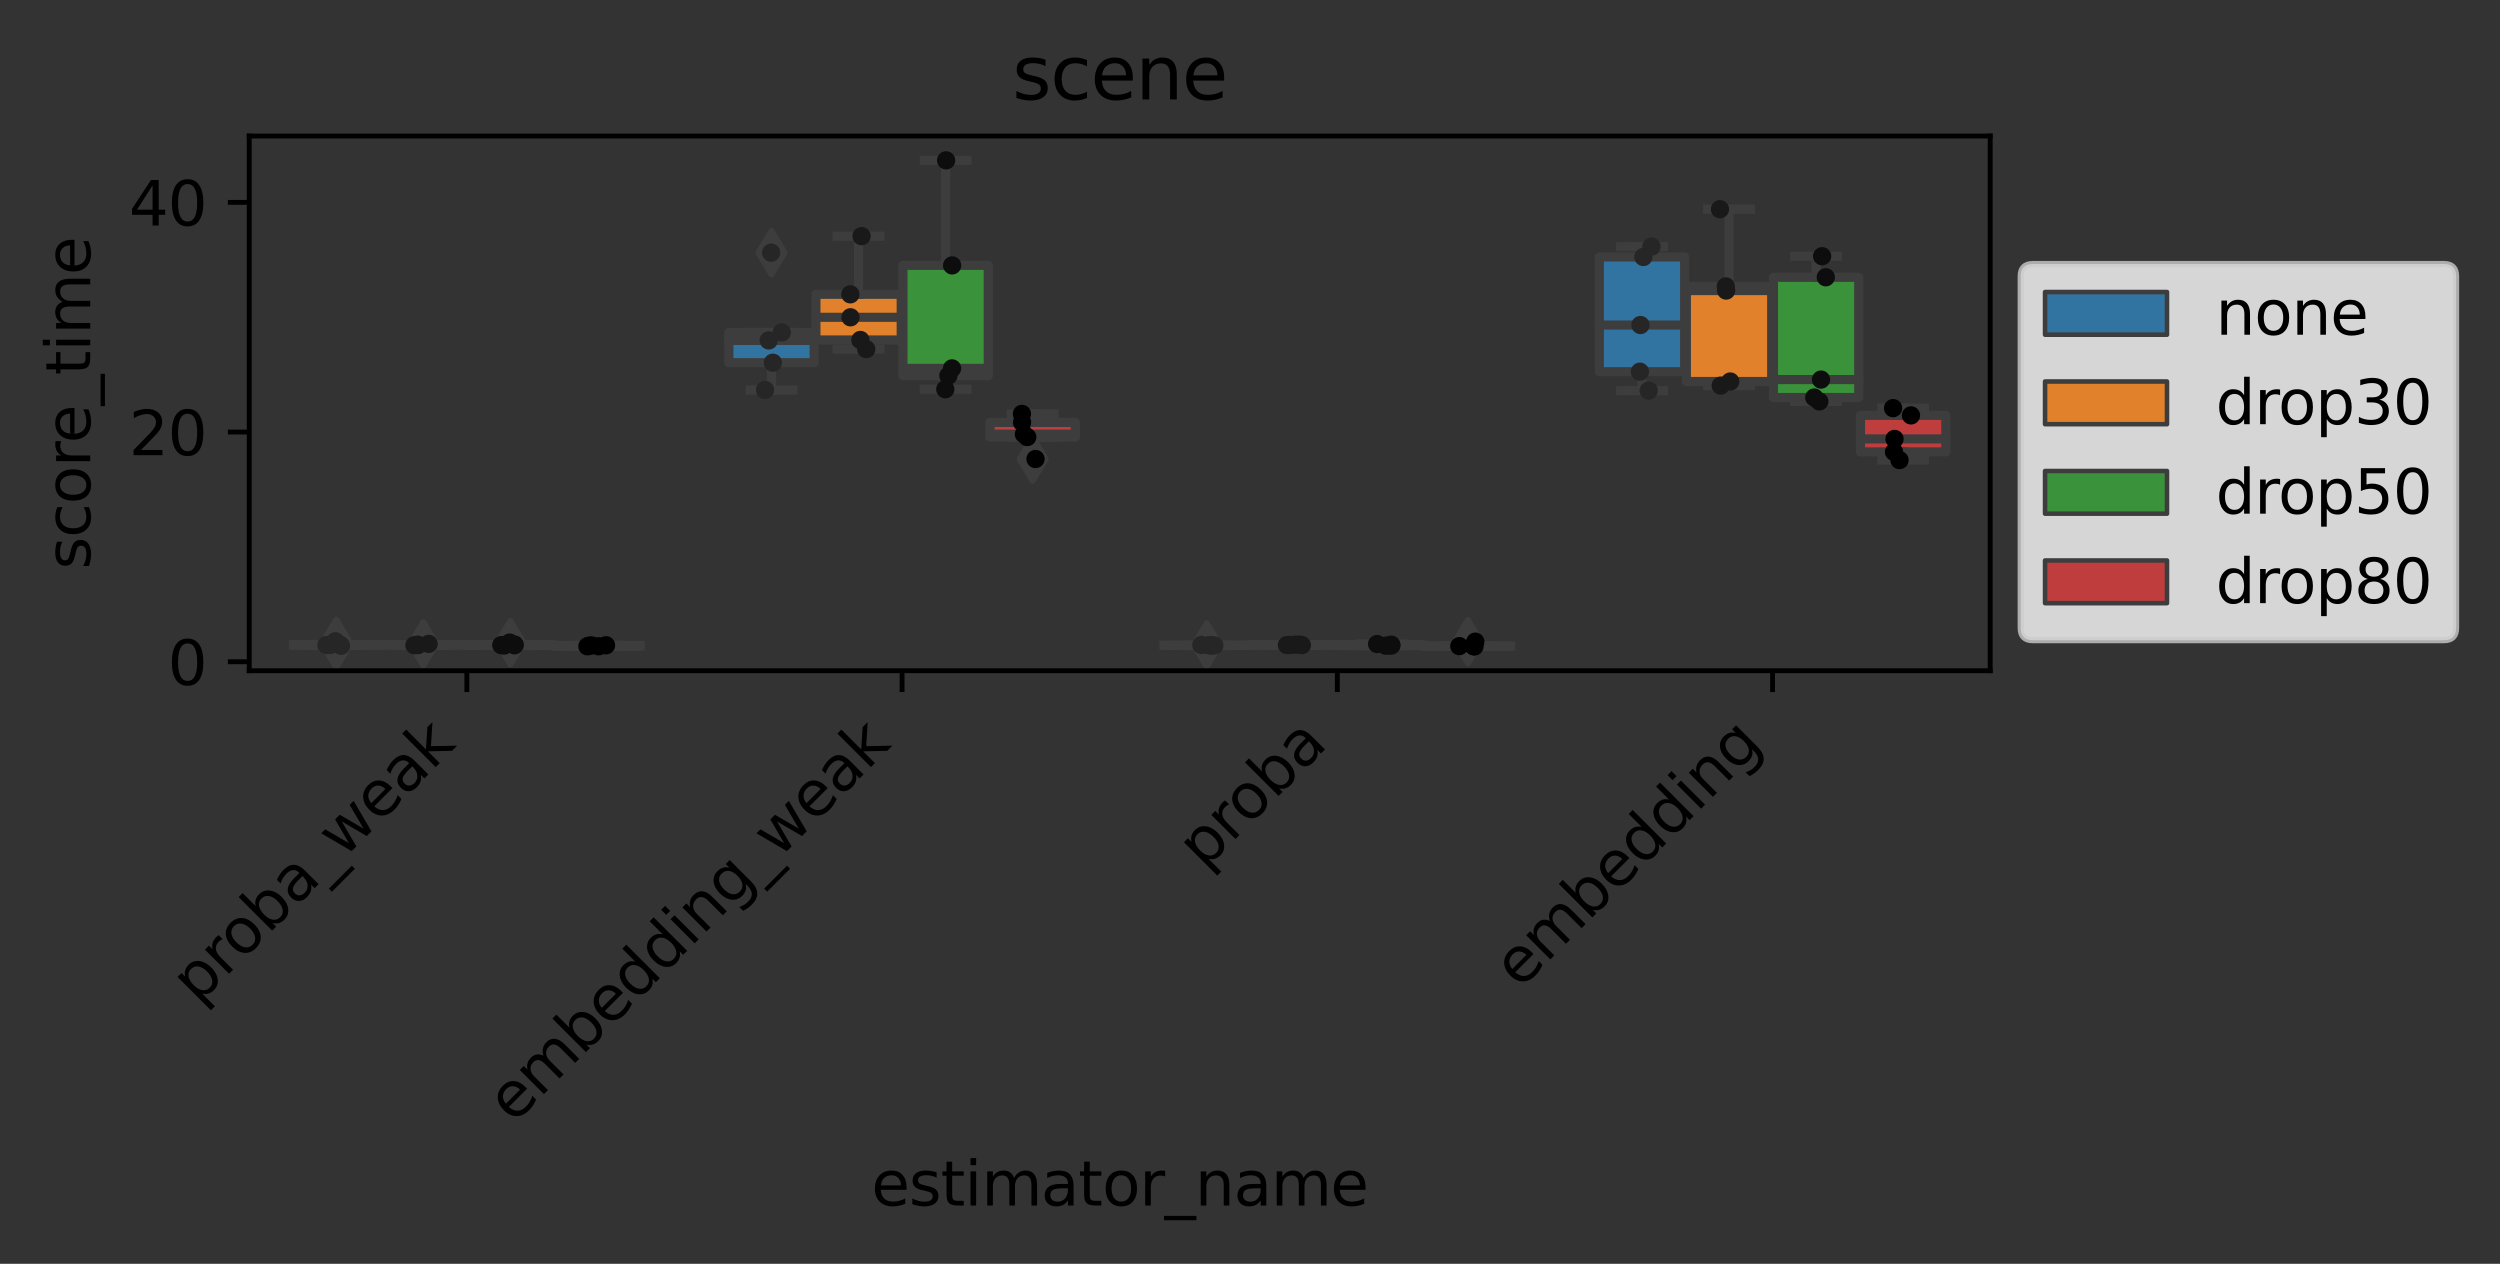 <?xml version="1.0" encoding="utf-8" standalone="no"?>
<!DOCTYPE svg PUBLIC "-//W3C//DTD SVG 1.1//EN"
  "http://www.w3.org/Graphics/SVG/1.1/DTD/svg11.dtd">
<svg xmlns:xlink="http://www.w3.org/1999/xlink" width="410.087pt" height="207.303pt" viewBox="0 0 410.087 207.303" xmlns="http://www.w3.org/2000/svg" version="1.1">
 <rect x="0" y="0" width="410.087" height="207.303" fill="#333333" stroke="none"/>
 <defs>
  <style type="text/css">*{stroke-linejoin: round; stroke-linecap: butt}</style>
 </defs>
 <g id="figure_1">
  <g id="patch_1">
   <path d="M 0 207.303 
L 410.087 207.303 
L 410.087 0 
L 0 0 
L 0 207.303 
z
" style="fill: none"/>
  </g>
  <g id="axes_1">
   <g id="patch_2">
    <path d="M 40.881 110.018 
L 326.46 110.018 
L 326.46 22.318 
L 40.881 22.318 
L 40.881 110.018 
z
" style="fill: none"/>
   </g>
   <g id="patch_3">
    <path d="M 48.164 105.806 
L 62.157 105.806 
L 62.157 105.764 
L 48.164 105.764 
L 48.164 105.806 
z
" clip-path="url(#pcd58856a6c)" style="fill: #3274a1; stroke: #3d3d3d; stroke-width: 1.5; stroke-linejoin: miter"/>
   </g>
   <g id="patch_4">
    <path d="M 62.442 105.815 
L 76.436 105.815 
L 76.436 105.773 
L 62.442 105.773 
L 62.442 105.815 
z
" clip-path="url(#pcd58856a6c)" style="fill: #e1812c; stroke: #3d3d3d; stroke-width: 1.5; stroke-linejoin: miter"/>
   </g>
   <g id="patch_5">
    <path d="M 76.721 105.854 
L 90.715 105.854 
L 90.715 105.731 
L 76.721 105.731 
L 76.721 105.854 
z
" clip-path="url(#pcd58856a6c)" style="fill: #3a923a; stroke: #3d3d3d; stroke-width: 1.5; stroke-linejoin: miter"/>
   </g>
   <g id="patch_6">
    <path d="M 91 106.014 
L 104.994 106.014 
L 104.994 105.87 
L 91 105.87 
L 91 106.014 
z
" clip-path="url(#pcd58856a6c)" style="fill: #c03d3e; stroke: #3d3d3d; stroke-width: 1.5; stroke-linejoin: miter"/>
   </g>
   <g id="patch_7">
    <path d="M 119.558 59.498 
L 133.552 59.498 
L 133.552 54.527 
L 119.558 54.527 
L 119.558 59.498 
z
" clip-path="url(#pcd58856a6c)" style="fill: #3274a1; stroke: #3d3d3d; stroke-width: 1.5; stroke-linejoin: miter"/>
   </g>
   <g id="patch_8">
    <path d="M 133.837 55.766 
L 147.83 55.766 
L 147.83 48.279 
L 133.837 48.279 
L 133.837 55.766 
z
" clip-path="url(#pcd58856a6c)" style="fill: #e1812c; stroke: #3d3d3d; stroke-width: 1.5; stroke-linejoin: miter"/>
   </g>
   <g id="patch_9">
    <path d="M 148.116 61.62 
L 162.109 61.62 
L 162.109 43.534 
L 148.116 43.534 
L 148.116 61.62 
z
" clip-path="url(#pcd58856a6c)" style="fill: #3a923a; stroke: #3d3d3d; stroke-width: 1.5; stroke-linejoin: miter"/>
   </g>
   <g id="patch_10">
    <path d="M 162.395 71.692 
L 176.388 71.692 
L 176.388 69.297 
L 162.395 69.297 
L 162.395 71.692 
z
" clip-path="url(#pcd58856a6c)" style="fill: #c03d3e; stroke: #3d3d3d; stroke-width: 1.5; stroke-linejoin: miter"/>
   </g>
   <g id="patch_11">
    <path d="M 190.953 105.876 
L 204.946 105.876 
L 204.946 105.845 
L 190.953 105.845 
L 190.953 105.876 
z
" clip-path="url(#pcd58856a6c)" style="fill: #3274a1; stroke: #3d3d3d; stroke-width: 1.5; stroke-linejoin: miter"/>
   </g>
   <g id="patch_12">
    <path d="M 205.232 105.809 
L 219.225 105.809 
L 219.225 105.746 
L 205.232 105.746 
L 205.232 105.809 
z
" clip-path="url(#pcd58856a6c)" style="fill: #e1812c; stroke: #3d3d3d; stroke-width: 1.5; stroke-linejoin: miter"/>
   </g>
   <g id="patch_13">
    <path d="M 219.511 105.886 
L 233.504 105.886 
L 233.504 105.752 
L 219.511 105.752 
L 219.511 105.886 
z
" clip-path="url(#pcd58856a6c)" style="fill: #3a923a; stroke: #3d3d3d; stroke-width: 1.5; stroke-linejoin: miter"/>
   </g>
   <g id="patch_14">
    <path d="M 233.79 105.995 
L 247.783 105.995 
L 247.783 105.969 
L 233.79 105.969 
L 233.79 105.995 
z
" clip-path="url(#pcd58856a6c)" style="fill: #c03d3e; stroke: #3d3d3d; stroke-width: 1.5; stroke-linejoin: miter"/>
   </g>
   <g id="patch_15">
    <path d="M 262.348 60.969 
L 276.341 60.969 
L 276.341 42.156 
L 262.348 42.156 
L 262.348 60.969 
z
" clip-path="url(#pcd58856a6c)" style="fill: #3274a1; stroke: #3d3d3d; stroke-width: 1.5; stroke-linejoin: miter"/>
   </g>
   <g id="patch_16">
    <path d="M 276.627 62.581 
L 290.62 62.581 
L 290.62 46.979 
L 276.627 46.979 
L 276.627 62.581 
z
" clip-path="url(#pcd58856a6c)" style="fill: #e1812c; stroke: #3d3d3d; stroke-width: 1.5; stroke-linejoin: miter"/>
   </g>
   <g id="patch_17">
    <path d="M 290.905 65.206 
L 304.899 65.206 
L 304.899 45.481 
L 290.905 45.481 
L 290.905 65.206 
z
" clip-path="url(#pcd58856a6c)" style="fill: #3a923a; stroke: #3d3d3d; stroke-width: 1.5; stroke-linejoin: miter"/>
   </g>
   <g id="patch_18">
    <path d="M 305.184 74.125 
L 319.178 74.125 
L 319.178 68.138 
L 305.184 68.138 
L 305.184 74.125 
z
" clip-path="url(#pcd58856a6c)" style="fill: #c03d3e; stroke: #3d3d3d; stroke-width: 1.5; stroke-linejoin: miter"/>
   </g>
   <g id="patch_19">
    <path d="M 76.579 108.547 
L 76.579 108.547 
L 76.579 108.547 
L 76.579 108.547 
z
" clip-path="url(#pcd58856a6c)" style="fill: #3274a1; stroke: #3d3d3d; stroke-width: 0.75; stroke-linejoin: miter"/>
   </g>
   <g id="patch_20">
    <path d="M 76.579 108.547 
L 76.579 108.547 
L 76.579 108.547 
L 76.579 108.547 
z
" clip-path="url(#pcd58856a6c)" style="fill: #e1812c; stroke: #3d3d3d; stroke-width: 0.75; stroke-linejoin: miter"/>
   </g>
   <g id="patch_21">
    <path d="M 76.579 108.547 
L 76.579 108.547 
L 76.579 108.547 
L 76.579 108.547 
z
" clip-path="url(#pcd58856a6c)" style="fill: #3a923a; stroke: #3d3d3d; stroke-width: 0.75; stroke-linejoin: miter"/>
   </g>
   <g id="patch_22">
    <path d="M 76.579 108.547 
L 76.579 108.547 
L 76.579 108.547 
L 76.579 108.547 
z
" clip-path="url(#pcd58856a6c)" style="fill: #c03d3e; stroke: #3d3d3d; stroke-width: 0.75; stroke-linejoin: miter"/>
   </g>
   <g id="matplotlib.axis_1">
    <g id="xtick_1">
     <g id="line2d_1">
      <defs>
       <path id="mca23efc583" d="M 0 0 
L 0 3.5 
" style="stroke: #000000; stroke-width: 0.8"/>
      </defs>
      <g>
       <use xlink:href="#mca23efc583" x="76.579" y="110.018" style="stroke: #000000; stroke-width: 0.8"/>
      </g>
     </g>
     <g id="text_1">
      <!-- proba_weak -->
      <g transform="translate(32.429 164.874) rotate(-45) scale(0.1 -0.1)">
       <defs>
        <path id="DejaVuSans-70" d="M 1159 525 
L 1159 -1331 
L 581 -1331 
L 581 3500 
L 1159 3500 
L 1159 2969 
Q 1341 3281 1617 3432 
Q 1894 3584 2278 3584 
Q 2916 3584 3314 3078 
Q 3713 2572 3713 1747 
Q 3713 922 3314 415 
Q 2916 -91 2278 -91 
Q 1894 -91 1617 61 
Q 1341 213 1159 525 
z
M 3116 1747 
Q 3116 2381 2855 2742 
Q 2594 3103 2138 3103 
Q 1681 3103 1420 2742 
Q 1159 2381 1159 1747 
Q 1159 1113 1420 752 
Q 1681 391 2138 391 
Q 2594 391 2855 752 
Q 3116 1113 3116 1747 
z
" transform="scale(0.016)"/>
        <path id="DejaVuSans-72" d="M 2631 2963 
Q 2534 3019 2420 3045 
Q 2306 3072 2169 3072 
Q 1681 3072 1420 2755 
Q 1159 2438 1159 1844 
L 1159 0 
L 581 0 
L 581 3500 
L 1159 3500 
L 1159 2956 
Q 1341 3275 1631 3429 
Q 1922 3584 2338 3584 
Q 2397 3584 2469 3576 
Q 2541 3569 2628 3553 
L 2631 2963 
z
" transform="scale(0.016)"/>
        <path id="DejaVuSans-6f" d="M 1959 3097 
Q 1497 3097 1228 2736 
Q 959 2375 959 1747 
Q 959 1119 1226 758 
Q 1494 397 1959 397 
Q 2419 397 2687 759 
Q 2956 1122 2956 1747 
Q 2956 2369 2687 2733 
Q 2419 3097 1959 3097 
z
M 1959 3584 
Q 2709 3584 3137 3096 
Q 3566 2609 3566 1747 
Q 3566 888 3137 398 
Q 2709 -91 1959 -91 
Q 1206 -91 779 398 
Q 353 888 353 1747 
Q 353 2609 779 3096 
Q 1206 3584 1959 3584 
z
" transform="scale(0.016)"/>
        <path id="DejaVuSans-62" d="M 3116 1747 
Q 3116 2381 2855 2742 
Q 2594 3103 2138 3103 
Q 1681 3103 1420 2742 
Q 1159 2381 1159 1747 
Q 1159 1113 1420 752 
Q 1681 391 2138 391 
Q 2594 391 2855 752 
Q 3116 1113 3116 1747 
z
M 1159 2969 
Q 1341 3281 1617 3432 
Q 1894 3584 2278 3584 
Q 2916 3584 3314 3078 
Q 3713 2572 3713 1747 
Q 3713 922 3314 415 
Q 2916 -91 2278 -91 
Q 1894 -91 1617 61 
Q 1341 213 1159 525 
L 1159 0 
L 581 0 
L 581 4863 
L 1159 4863 
L 1159 2969 
z
" transform="scale(0.016)"/>
        <path id="DejaVuSans-61" d="M 2194 1759 
Q 1497 1759 1228 1600 
Q 959 1441 959 1056 
Q 959 750 1161 570 
Q 1363 391 1709 391 
Q 2188 391 2477 730 
Q 2766 1069 2766 1631 
L 2766 1759 
L 2194 1759 
z
M 3341 1997 
L 3341 0 
L 2766 0 
L 2766 531 
Q 2569 213 2275 61 
Q 1981 -91 1556 -91 
Q 1019 -91 701 211 
Q 384 513 384 1019 
Q 384 1609 779 1909 
Q 1175 2209 1959 2209 
L 2766 2209 
L 2766 2266 
Q 2766 2663 2505 2880 
Q 2244 3097 1772 3097 
Q 1472 3097 1187 3025 
Q 903 2953 641 2809 
L 641 3341 
Q 956 3463 1253 3523 
Q 1550 3584 1831 3584 
Q 2591 3584 2966 3190 
Q 3341 2797 3341 1997 
z
" transform="scale(0.016)"/>
        <path id="DejaVuSans-5f" d="M 3263 -1063 
L 3263 -1509 
L -63 -1509 
L -63 -1063 
L 3263 -1063 
z
" transform="scale(0.016)"/>
        <path id="DejaVuSans-77" d="M 269 3500 
L 844 3500 
L 1563 769 
L 2278 3500 
L 2956 3500 
L 3675 769 
L 4391 3500 
L 4966 3500 
L 4050 0 
L 3372 0 
L 2619 2869 
L 1863 0 
L 1184 0 
L 269 3500 
z
" transform="scale(0.016)"/>
        <path id="DejaVuSans-65" d="M 3597 1894 
L 3597 1613 
L 953 1613 
Q 991 1019 1311 708 
Q 1631 397 2203 397 
Q 2534 397 2845 478 
Q 3156 559 3463 722 
L 3463 178 
Q 3153 47 2828 -22 
Q 2503 -91 2169 -91 
Q 1331 -91 842 396 
Q 353 884 353 1716 
Q 353 2575 817 3079 
Q 1281 3584 2069 3584 
Q 2775 3584 3186 3129 
Q 3597 2675 3597 1894 
z
M 3022 2063 
Q 3016 2534 2758 2815 
Q 2500 3097 2075 3097 
Q 1594 3097 1305 2825 
Q 1016 2553 972 2059 
L 3022 2063 
z
" transform="scale(0.016)"/>
        <path id="DejaVuSans-6b" d="M 581 4863 
L 1159 4863 
L 1159 1991 
L 2875 3500 
L 3609 3500 
L 1753 1863 
L 3688 0 
L 2938 0 
L 1159 1709 
L 1159 0 
L 581 0 
L 581 4863 
z
" transform="scale(0.016)"/>
       </defs>
       <use xlink:href="#DejaVuSans-70"/>
       <use xlink:href="#DejaVuSans-72" x="63.477"/>
       <use xlink:href="#DejaVuSans-6f" x="102.34"/>
       <use xlink:href="#DejaVuSans-62" x="163.521"/>
       <use xlink:href="#DejaVuSans-61" x="226.998"/>
       <use xlink:href="#DejaVuSans-5f" x="288.277"/>
       <use xlink:href="#DejaVuSans-77" x="338.277"/>
       <use xlink:href="#DejaVuSans-65" x="420.064"/>
       <use xlink:href="#DejaVuSans-61" x="481.588"/>
       <use xlink:href="#DejaVuSans-6b" x="542.867"/>
      </g>
     </g>
    </g>
    <g id="xtick_2">
     <g id="line2d_2">
      <g>
       <use xlink:href="#mca23efc583" x="147.973" y="110.018" style="stroke: #000000; stroke-width: 0.8"/>
      </g>
     </g>
     <g id="text_2">
      <!-- embedding_weak -->
      <g transform="translate(84.218 184.479) rotate(-45) scale(0.1 -0.1)">
       <defs>
        <path id="DejaVuSans-6d" d="M 3328 2828 
Q 3544 3216 3844 3400 
Q 4144 3584 4550 3584 
Q 5097 3584 5394 3201 
Q 5691 2819 5691 2113 
L 5691 0 
L 5113 0 
L 5113 2094 
Q 5113 2597 4934 2840 
Q 4756 3084 4391 3084 
Q 3944 3084 3684 2787 
Q 3425 2491 3425 1978 
L 3425 0 
L 2847 0 
L 2847 2094 
Q 2847 2600 2669 2842 
Q 2491 3084 2119 3084 
Q 1678 3084 1418 2786 
Q 1159 2488 1159 1978 
L 1159 0 
L 581 0 
L 581 3500 
L 1159 3500 
L 1159 2956 
Q 1356 3278 1631 3431 
Q 1906 3584 2284 3584 
Q 2666 3584 2933 3390 
Q 3200 3197 3328 2828 
z
" transform="scale(0.016)"/>
        <path id="DejaVuSans-64" d="M 2906 2969 
L 2906 4863 
L 3481 4863 
L 3481 0 
L 2906 0 
L 2906 525 
Q 2725 213 2448 61 
Q 2172 -91 1784 -91 
Q 1150 -91 751 415 
Q 353 922 353 1747 
Q 353 2572 751 3078 
Q 1150 3584 1784 3584 
Q 2172 3584 2448 3432 
Q 2725 3281 2906 2969 
z
M 947 1747 
Q 947 1113 1208 752 
Q 1469 391 1925 391 
Q 2381 391 2643 752 
Q 2906 1113 2906 1747 
Q 2906 2381 2643 2742 
Q 2381 3103 1925 3103 
Q 1469 3103 1208 2742 
Q 947 2381 947 1747 
z
" transform="scale(0.016)"/>
        <path id="DejaVuSans-69" d="M 603 3500 
L 1178 3500 
L 1178 0 
L 603 0 
L 603 3500 
z
M 603 4863 
L 1178 4863 
L 1178 4134 
L 603 4134 
L 603 4863 
z
" transform="scale(0.016)"/>
        <path id="DejaVuSans-6e" d="M 3513 2113 
L 3513 0 
L 2938 0 
L 2938 2094 
Q 2938 2591 2744 2837 
Q 2550 3084 2163 3084 
Q 1697 3084 1428 2787 
Q 1159 2491 1159 1978 
L 1159 0 
L 581 0 
L 581 3500 
L 1159 3500 
L 1159 2956 
Q 1366 3272 1645 3428 
Q 1925 3584 2291 3584 
Q 2894 3584 3203 3211 
Q 3513 2838 3513 2113 
z
" transform="scale(0.016)"/>
        <path id="DejaVuSans-67" d="M 2906 1791 
Q 2906 2416 2648 2759 
Q 2391 3103 1925 3103 
Q 1463 3103 1205 2759 
Q 947 2416 947 1791 
Q 947 1169 1205 825 
Q 1463 481 1925 481 
Q 2391 481 2648 825 
Q 2906 1169 2906 1791 
z
M 3481 434 
Q 3481 -459 3084 -895 
Q 2688 -1331 1869 -1331 
Q 1566 -1331 1297 -1286 
Q 1028 -1241 775 -1147 
L 775 -588 
Q 1028 -725 1275 -790 
Q 1522 -856 1778 -856 
Q 2344 -856 2625 -561 
Q 2906 -266 2906 331 
L 2906 616 
Q 2728 306 2450 153 
Q 2172 0 1784 0 
Q 1141 0 747 490 
Q 353 981 353 1791 
Q 353 2603 747 3093 
Q 1141 3584 1784 3584 
Q 2172 3584 2450 3431 
Q 2728 3278 2906 2969 
L 2906 3500 
L 3481 3500 
L 3481 434 
z
" transform="scale(0.016)"/>
       </defs>
       <use xlink:href="#DejaVuSans-65"/>
       <use xlink:href="#DejaVuSans-6d" x="61.523"/>
       <use xlink:href="#DejaVuSans-62" x="158.936"/>
       <use xlink:href="#DejaVuSans-65" x="222.412"/>
       <use xlink:href="#DejaVuSans-64" x="283.936"/>
       <use xlink:href="#DejaVuSans-64" x="347.412"/>
       <use xlink:href="#DejaVuSans-69" x="410.889"/>
       <use xlink:href="#DejaVuSans-6e" x="438.672"/>
       <use xlink:href="#DejaVuSans-67" x="502.051"/>
       <use xlink:href="#DejaVuSans-5f" x="565.527"/>
       <use xlink:href="#DejaVuSans-77" x="615.527"/>
       <use xlink:href="#DejaVuSans-65" x="697.314"/>
       <use xlink:href="#DejaVuSans-61" x="758.838"/>
       <use xlink:href="#DejaVuSans-6b" x="820.117"/>
      </g>
     </g>
    </g>
    <g id="xtick_3">
     <g id="line2d_3">
      <g>
       <use xlink:href="#mca23efc583" x="219.368" y="110.018" style="stroke: #000000; stroke-width: 0.8"/>
      </g>
     </g>
     <g id="text_3">
      <!-- proba -->
      <g transform="translate(197.512 142.777) rotate(-45) scale(0.1 -0.1)">
       <use xlink:href="#DejaVuSans-70"/>
       <use xlink:href="#DejaVuSans-72" x="63.477"/>
       <use xlink:href="#DejaVuSans-6f" x="102.34"/>
       <use xlink:href="#DejaVuSans-62" x="163.521"/>
       <use xlink:href="#DejaVuSans-61" x="226.998"/>
      </g>
     </g>
    </g>
    <g id="xtick_4">
     <g id="line2d_4">
      <g>
       <use xlink:href="#mca23efc583" x="290.763" y="110.018" style="stroke: #000000; stroke-width: 0.8"/>
      </g>
     </g>
     <g id="text_4">
      <!-- embedding -->
      <g transform="translate(249.301 162.382) rotate(-45) scale(0.1 -0.1)">
       <use xlink:href="#DejaVuSans-65"/>
       <use xlink:href="#DejaVuSans-6d" x="61.523"/>
       <use xlink:href="#DejaVuSans-62" x="158.936"/>
       <use xlink:href="#DejaVuSans-65" x="222.412"/>
       <use xlink:href="#DejaVuSans-64" x="283.936"/>
       <use xlink:href="#DejaVuSans-64" x="347.412"/>
       <use xlink:href="#DejaVuSans-69" x="410.889"/>
       <use xlink:href="#DejaVuSans-6e" x="438.672"/>
       <use xlink:href="#DejaVuSans-67" x="502.051"/>
      </g>
     </g>
    </g>
    <g id="text_5">
     <!-- estimator_name -->
     <g transform="translate(142.951 197.745) scale(0.1 -0.1)">
      <defs>
       <path id="DejaVuSans-73" d="M 2834 3397 
L 2834 2853 
Q 2591 2978 2328 3040 
Q 2066 3103 1784 3103 
Q 1356 3103 1142 2972 
Q 928 2841 928 2578 
Q 928 2378 1081 2264 
Q 1234 2150 1697 2047 
L 1894 2003 
Q 2506 1872 2764 1633 
Q 3022 1394 3022 966 
Q 3022 478 2636 193 
Q 2250 -91 1575 -91 
Q 1294 -91 989 -36 
Q 684 19 347 128 
L 347 722 
Q 666 556 975 473 
Q 1284 391 1588 391 
Q 1994 391 2212 530 
Q 2431 669 2431 922 
Q 2431 1156 2273 1281 
Q 2116 1406 1581 1522 
L 1381 1569 
Q 847 1681 609 1914 
Q 372 2147 372 2553 
Q 372 3047 722 3315 
Q 1072 3584 1716 3584 
Q 2034 3584 2315 3537 
Q 2597 3491 2834 3397 
z
" transform="scale(0.016)"/>
       <path id="DejaVuSans-74" d="M 1172 4494 
L 1172 3500 
L 2356 3500 
L 2356 3053 
L 1172 3053 
L 1172 1153 
Q 1172 725 1289 603 
Q 1406 481 1766 481 
L 2356 481 
L 2356 0 
L 1766 0 
Q 1100 0 847 248 
Q 594 497 594 1153 
L 594 3053 
L 172 3053 
L 172 3500 
L 594 3500 
L 594 4494 
L 1172 4494 
z
" transform="scale(0.016)"/>
      </defs>
      <use xlink:href="#DejaVuSans-65"/>
      <use xlink:href="#DejaVuSans-73" x="61.523"/>
      <use xlink:href="#DejaVuSans-74" x="113.623"/>
      <use xlink:href="#DejaVuSans-69" x="152.832"/>
      <use xlink:href="#DejaVuSans-6d" x="180.615"/>
      <use xlink:href="#DejaVuSans-61" x="278.027"/>
      <use xlink:href="#DejaVuSans-74" x="339.307"/>
      <use xlink:href="#DejaVuSans-6f" x="378.516"/>
      <use xlink:href="#DejaVuSans-72" x="439.697"/>
      <use xlink:href="#DejaVuSans-5f" x="480.811"/>
      <use xlink:href="#DejaVuSans-6e" x="530.811"/>
      <use xlink:href="#DejaVuSans-61" x="594.189"/>
      <use xlink:href="#DejaVuSans-6d" x="655.469"/>
      <use xlink:href="#DejaVuSans-65" x="752.881"/>
     </g>
    </g>
   </g>
   <g id="matplotlib.axis_2">
    <g id="ytick_1">
     <g id="line2d_5">
      <defs>
       <path id="mde8586edcd" d="M 0 0 
L -3.5 0 
" style="stroke: #000000; stroke-width: 0.8"/>
      </defs>
      <g>
       <use xlink:href="#mde8586edcd" x="40.881" y="108.547" style="stroke: #000000; stroke-width: 0.8"/>
      </g>
     </g>
     <g id="text_6">
      <!-- 0 -->
      <g transform="translate(27.519 112.346) scale(0.1 -0.1)">
       <defs>
        <path id="DejaVuSans-30" d="M 2034 4250 
Q 1547 4250 1301 3770 
Q 1056 3291 1056 2328 
Q 1056 1369 1301 889 
Q 1547 409 2034 409 
Q 2525 409 2770 889 
Q 3016 1369 3016 2328 
Q 3016 3291 2770 3770 
Q 2525 4250 2034 4250 
z
M 2034 4750 
Q 2819 4750 3233 4129 
Q 3647 3509 3647 2328 
Q 3647 1150 3233 529 
Q 2819 -91 2034 -91 
Q 1250 -91 836 529 
Q 422 1150 422 2328 
Q 422 3509 836 4129 
Q 1250 4750 2034 4750 
z
" transform="scale(0.016)"/>
       </defs>
       <use xlink:href="#DejaVuSans-30"/>
      </g>
     </g>
    </g>
    <g id="ytick_2">
     <g id="line2d_6">
      <g>
       <use xlink:href="#mde8586edcd" x="40.881" y="70.871" style="stroke: #000000; stroke-width: 0.8"/>
      </g>
     </g>
     <g id="text_7">
      <!-- 20 -->
      <g transform="translate(21.156 74.67) scale(0.1 -0.1)">
       <defs>
        <path id="DejaVuSans-32" d="M 1228 531 
L 3431 531 
L 3431 0 
L 469 0 
L 469 531 
Q 828 903 1448 1529 
Q 2069 2156 2228 2338 
Q 2531 2678 2651 2914 
Q 2772 3150 2772 3378 
Q 2772 3750 2511 3984 
Q 2250 4219 1831 4219 
Q 1534 4219 1204 4116 
Q 875 4013 500 3803 
L 500 4441 
Q 881 4594 1212 4672 
Q 1544 4750 1819 4750 
Q 2544 4750 2975 4387 
Q 3406 4025 3406 3419 
Q 3406 3131 3298 2873 
Q 3191 2616 2906 2266 
Q 2828 2175 2409 1742 
Q 1991 1309 1228 531 
z
" transform="scale(0.016)"/>
       </defs>
       <use xlink:href="#DejaVuSans-32"/>
       <use xlink:href="#DejaVuSans-30" x="63.623"/>
      </g>
     </g>
    </g>
    <g id="ytick_3">
     <g id="line2d_7">
      <g>
       <use xlink:href="#mde8586edcd" x="40.881" y="33.195" style="stroke: #000000; stroke-width: 0.8"/>
      </g>
     </g>
     <g id="text_8">
      <!-- 40 -->
      <g transform="translate(21.156 36.994) scale(0.1 -0.1)">
       <defs>
        <path id="DejaVuSans-34" d="M 2419 4116 
L 825 1625 
L 2419 1625 
L 2419 4116 
z
M 2253 4666 
L 3047 4666 
L 3047 1625 
L 3713 1625 
L 3713 1100 
L 3047 1100 
L 3047 0 
L 2419 0 
L 2419 1100 
L 313 1100 
L 313 1709 
L 2253 4666 
z
" transform="scale(0.016)"/>
       </defs>
       <use xlink:href="#DejaVuSans-34"/>
       <use xlink:href="#DejaVuSans-30" x="63.623"/>
      </g>
     </g>
    </g>
    <g id="text_9">
     <!-- score_time -->
     <g transform="translate(14.798 93.397) rotate(-90) scale(0.1 -0.1)">
      <defs>
       <path id="DejaVuSans-63" d="M 3122 3366 
L 3122 2828 
Q 2878 2963 2633 3030 
Q 2388 3097 2138 3097 
Q 1578 3097 1268 2742 
Q 959 2388 959 1747 
Q 959 1106 1268 751 
Q 1578 397 2138 397 
Q 2388 397 2633 464 
Q 2878 531 3122 666 
L 3122 134 
Q 2881 22 2623 -34 
Q 2366 -91 2075 -91 
Q 1284 -91 818 406 
Q 353 903 353 1747 
Q 353 2603 823 3093 
Q 1294 3584 2113 3584 
Q 2378 3584 2631 3529 
Q 2884 3475 3122 3366 
z
" transform="scale(0.016)"/>
      </defs>
      <use xlink:href="#DejaVuSans-73"/>
      <use xlink:href="#DejaVuSans-63" x="52.1"/>
      <use xlink:href="#DejaVuSans-6f" x="107.08"/>
      <use xlink:href="#DejaVuSans-72" x="168.262"/>
      <use xlink:href="#DejaVuSans-65" x="207.125"/>
      <use xlink:href="#DejaVuSans-5f" x="268.648"/>
      <use xlink:href="#DejaVuSans-74" x="318.648"/>
      <use xlink:href="#DejaVuSans-69" x="357.857"/>
      <use xlink:href="#DejaVuSans-6d" x="385.641"/>
      <use xlink:href="#DejaVuSans-65" x="483.053"/>
     </g>
    </g>
   </g>
   <g id="line2d_8">
    <path d="M 55.16 105.806 
L 55.16 105.806 
" clip-path="url(#pcd58856a6c)" style="fill: none; stroke: #3d3d3d; stroke-width: 1.5; stroke-linecap: square"/>
   </g>
   <g id="line2d_9">
    <path d="M 55.16 105.764 
L 55.16 105.764 
" clip-path="url(#pcd58856a6c)" style="fill: none; stroke: #3d3d3d; stroke-width: 1.5; stroke-linecap: square"/>
   </g>
   <g id="line2d_10">
    <path d="M 51.662 105.806 
L 58.659 105.806 
" clip-path="url(#pcd58856a6c)" style="fill: none; stroke: #3d3d3d; stroke-width: 1.5; stroke-linecap: square"/>
   </g>
   <g id="line2d_11">
    <path d="M 51.662 105.764 
L 58.659 105.764 
" clip-path="url(#pcd58856a6c)" style="fill: none; stroke: #3d3d3d; stroke-width: 1.5; stroke-linecap: square"/>
   </g>
   <g id="line2d_12">
    <defs>
     <path id="m4b7948d6b0" d="M -0 3.536 
L 2.121 0 
L -0 -3.536 
L -2.121 -0 
z
" style="stroke: #3d3d3d; stroke-linejoin: miter"/>
    </defs>
    <g clip-path="url(#pcd58856a6c)">
     <use xlink:href="#m4b7948d6b0" x="55.16" y="105.932" style="fill: #3d3d3d; stroke: #3d3d3d; stroke-linejoin: miter"/>
     <use xlink:href="#m4b7948d6b0" x="55.16" y="105.193" style="fill: #3d3d3d; stroke: #3d3d3d; stroke-linejoin: miter"/>
    </g>
   </g>
   <g id="line2d_13">
    <path d="M 69.439 105.815 
L 69.439 105.835 
" clip-path="url(#pcd58856a6c)" style="fill: none; stroke: #3d3d3d; stroke-width: 1.5; stroke-linecap: square"/>
   </g>
   <g id="line2d_14">
    <path d="M 69.439 105.773 
L 69.439 105.773 
" clip-path="url(#pcd58856a6c)" style="fill: none; stroke: #3d3d3d; stroke-width: 1.5; stroke-linecap: square"/>
   </g>
   <g id="line2d_15">
    <path d="M 65.941 105.835 
L 72.937 105.835 
" clip-path="url(#pcd58856a6c)" style="fill: none; stroke: #3d3d3d; stroke-width: 1.5; stroke-linecap: square"/>
   </g>
   <g id="line2d_16">
    <path d="M 65.941 105.773 
L 72.937 105.773 
" clip-path="url(#pcd58856a6c)" style="fill: none; stroke: #3d3d3d; stroke-width: 1.5; stroke-linecap: square"/>
   </g>
   <g id="line2d_17">
    <g clip-path="url(#pcd58856a6c)">
     <use xlink:href="#m4b7948d6b0" x="69.439" y="105.618" style="fill: #3d3d3d; stroke: #3d3d3d; stroke-linejoin: miter"/>
    </g>
   </g>
   <g id="line2d_18">
    <path d="M 83.718 105.854 
L 83.718 105.886 
" clip-path="url(#pcd58856a6c)" style="fill: none; stroke: #3d3d3d; stroke-width: 1.5; stroke-linecap: square"/>
   </g>
   <g id="line2d_19">
    <path d="M 83.718 105.731 
L 83.718 105.731 
" clip-path="url(#pcd58856a6c)" style="fill: none; stroke: #3d3d3d; stroke-width: 1.5; stroke-linecap: square"/>
   </g>
   <g id="line2d_20">
    <path d="M 80.22 105.886 
L 87.216 105.886 
" clip-path="url(#pcd58856a6c)" style="fill: none; stroke: #3d3d3d; stroke-width: 1.5; stroke-linecap: square"/>
   </g>
   <g id="line2d_21">
    <path d="M 80.22 105.731 
L 87.216 105.731 
" clip-path="url(#pcd58856a6c)" style="fill: none; stroke: #3d3d3d; stroke-width: 1.5; stroke-linecap: square"/>
   </g>
   <g id="line2d_22">
    <g clip-path="url(#pcd58856a6c)">
     <use xlink:href="#m4b7948d6b0" x="83.718" y="105.407" style="fill: #3d3d3d; stroke: #3d3d3d; stroke-linejoin: miter"/>
    </g>
   </g>
   <g id="line2d_23">
    <path d="M 97.997 106.014 
L 97.997 106.017 
" clip-path="url(#pcd58856a6c)" style="fill: none; stroke: #3d3d3d; stroke-width: 1.5; stroke-linecap: square"/>
   </g>
   <g id="line2d_24">
    <path d="M 97.997 105.87 
L 97.997 105.849 
" clip-path="url(#pcd58856a6c)" style="fill: none; stroke: #3d3d3d; stroke-width: 1.5; stroke-linecap: square"/>
   </g>
   <g id="line2d_25">
    <path d="M 94.499 106.017 
L 101.495 106.017 
" clip-path="url(#pcd58856a6c)" style="fill: none; stroke: #3d3d3d; stroke-width: 1.5; stroke-linecap: square"/>
   </g>
   <g id="line2d_26">
    <path d="M 94.499 105.849 
L 101.495 105.849 
" clip-path="url(#pcd58856a6c)" style="fill: none; stroke: #3d3d3d; stroke-width: 1.5; stroke-linecap: square"/>
   </g>
   <g id="line2d_27"/>
   <g id="line2d_28">
    <path d="M 126.555 59.498 
L 126.555 63.965 
" clip-path="url(#pcd58856a6c)" style="fill: none; stroke: #3d3d3d; stroke-width: 1.5; stroke-linecap: square"/>
   </g>
   <g id="line2d_29">
    <path d="M 126.555 54.527 
L 126.555 54.527 
" clip-path="url(#pcd58856a6c)" style="fill: none; stroke: #3d3d3d; stroke-width: 1.5; stroke-linecap: square"/>
   </g>
   <g id="line2d_30">
    <path d="M 123.057 63.965 
L 130.053 63.965 
" clip-path="url(#pcd58856a6c)" style="fill: none; stroke: #3d3d3d; stroke-width: 1.5; stroke-linecap: square"/>
   </g>
   <g id="line2d_31">
    <path d="M 123.057 54.527 
L 130.053 54.527 
" clip-path="url(#pcd58856a6c)" style="fill: none; stroke: #3d3d3d; stroke-width: 1.5; stroke-linecap: square"/>
   </g>
   <g id="line2d_32">
    <g clip-path="url(#pcd58856a6c)">
     <use xlink:href="#m4b7948d6b0" x="126.555" y="41.445" style="fill: #3d3d3d; stroke: #3d3d3d; stroke-linejoin: miter"/>
    </g>
   </g>
   <g id="line2d_33">
    <path d="M 140.834 55.766 
L 140.834 57.269 
" clip-path="url(#pcd58856a6c)" style="fill: none; stroke: #3d3d3d; stroke-width: 1.5; stroke-linecap: square"/>
   </g>
   <g id="line2d_34">
    <path d="M 140.834 48.279 
L 140.834 38.737 
" clip-path="url(#pcd58856a6c)" style="fill: none; stroke: #3d3d3d; stroke-width: 1.5; stroke-linecap: square"/>
   </g>
   <g id="line2d_35">
    <path d="M 137.335 57.269 
L 144.332 57.269 
" clip-path="url(#pcd58856a6c)" style="fill: none; stroke: #3d3d3d; stroke-width: 1.5; stroke-linecap: square"/>
   </g>
   <g id="line2d_36">
    <path d="M 137.335 38.737 
L 144.332 38.737 
" clip-path="url(#pcd58856a6c)" style="fill: none; stroke: #3d3d3d; stroke-width: 1.5; stroke-linecap: square"/>
   </g>
   <g id="line2d_37"/>
   <g id="line2d_38">
    <path d="M 155.113 61.62 
L 155.113 63.848 
" clip-path="url(#pcd58856a6c)" style="fill: none; stroke: #3d3d3d; stroke-width: 1.5; stroke-linecap: square"/>
   </g>
   <g id="line2d_39">
    <path d="M 155.113 43.534 
L 155.113 26.304 
" clip-path="url(#pcd58856a6c)" style="fill: none; stroke: #3d3d3d; stroke-width: 1.5; stroke-linecap: square"/>
   </g>
   <g id="line2d_40">
    <path d="M 151.614 63.848 
L 158.611 63.848 
" clip-path="url(#pcd58856a6c)" style="fill: none; stroke: #3d3d3d; stroke-width: 1.5; stroke-linecap: square"/>
   </g>
   <g id="line2d_41">
    <path d="M 151.614 26.304 
L 158.611 26.304 
" clip-path="url(#pcd58856a6c)" style="fill: none; stroke: #3d3d3d; stroke-width: 1.5; stroke-linecap: square"/>
   </g>
   <g id="line2d_42"/>
   <g id="line2d_43">
    <path d="M 169.392 71.692 
L 169.392 71.692 
" clip-path="url(#pcd58856a6c)" style="fill: none; stroke: #3d3d3d; stroke-width: 1.5; stroke-linecap: square"/>
   </g>
   <g id="line2d_44">
    <path d="M 169.392 69.297 
L 169.392 67.894 
" clip-path="url(#pcd58856a6c)" style="fill: none; stroke: #3d3d3d; stroke-width: 1.5; stroke-linecap: square"/>
   </g>
   <g id="line2d_45">
    <path d="M 165.893 71.692 
L 172.89 71.692 
" clip-path="url(#pcd58856a6c)" style="fill: none; stroke: #3d3d3d; stroke-width: 1.5; stroke-linecap: square"/>
   </g>
   <g id="line2d_46">
    <path d="M 165.893 67.894 
L 172.89 67.894 
" clip-path="url(#pcd58856a6c)" style="fill: none; stroke: #3d3d3d; stroke-width: 1.5; stroke-linecap: square"/>
   </g>
   <g id="line2d_47">
    <g clip-path="url(#pcd58856a6c)">
     <use xlink:href="#m4b7948d6b0" x="169.392" y="75.293" style="fill: #3d3d3d; stroke: #3d3d3d; stroke-linejoin: miter"/>
    </g>
   </g>
   <g id="line2d_48">
    <path d="M 197.95 105.876 
L 197.95 105.886 
" clip-path="url(#pcd58856a6c)" style="fill: none; stroke: #3d3d3d; stroke-width: 1.5; stroke-linecap: square"/>
   </g>
   <g id="line2d_49">
    <path d="M 197.95 105.845 
L 197.95 105.845 
" clip-path="url(#pcd58856a6c)" style="fill: none; stroke: #3d3d3d; stroke-width: 1.5; stroke-linecap: square"/>
   </g>
   <g id="line2d_50">
    <path d="M 194.451 105.886 
L 201.448 105.886 
" clip-path="url(#pcd58856a6c)" style="fill: none; stroke: #3d3d3d; stroke-width: 1.5; stroke-linecap: square"/>
   </g>
   <g id="line2d_51">
    <path d="M 194.451 105.845 
L 201.448 105.845 
" clip-path="url(#pcd58856a6c)" style="fill: none; stroke: #3d3d3d; stroke-width: 1.5; stroke-linecap: square"/>
   </g>
   <g id="line2d_52">
    <g clip-path="url(#pcd58856a6c)">
     <use xlink:href="#m4b7948d6b0" x="197.95" y="105.793" style="fill: #3d3d3d; stroke: #3d3d3d; stroke-linejoin: miter"/>
    </g>
   </g>
   <g id="line2d_53">
    <path d="M 212.228 105.809 
L 212.228 105.822 
" clip-path="url(#pcd58856a6c)" style="fill: none; stroke: #3d3d3d; stroke-width: 1.5; stroke-linecap: square"/>
   </g>
   <g id="line2d_54">
    <path d="M 212.228 105.746 
L 212.228 105.739 
" clip-path="url(#pcd58856a6c)" style="fill: none; stroke: #3d3d3d; stroke-width: 1.5; stroke-linecap: square"/>
   </g>
   <g id="line2d_55">
    <path d="M 208.73 105.822 
L 215.727 105.822 
" clip-path="url(#pcd58856a6c)" style="fill: none; stroke: #3d3d3d; stroke-width: 1.5; stroke-linecap: square"/>
   </g>
   <g id="line2d_56">
    <path d="M 208.73 105.739 
L 215.727 105.739 
" clip-path="url(#pcd58856a6c)" style="fill: none; stroke: #3d3d3d; stroke-width: 1.5; stroke-linecap: square"/>
   </g>
   <g id="line2d_57"/>
   <g id="line2d_58">
    <path d="M 226.507 105.886 
L 226.507 105.917 
" clip-path="url(#pcd58856a6c)" style="fill: none; stroke: #3d3d3d; stroke-width: 1.5; stroke-linecap: square"/>
   </g>
   <g id="line2d_59">
    <path d="M 226.507 105.752 
L 226.507 105.644 
" clip-path="url(#pcd58856a6c)" style="fill: none; stroke: #3d3d3d; stroke-width: 1.5; stroke-linecap: square"/>
   </g>
   <g id="line2d_60">
    <path d="M 223.009 105.917 
L 230.006 105.917 
" clip-path="url(#pcd58856a6c)" style="fill: none; stroke: #3d3d3d; stroke-width: 1.5; stroke-linecap: square"/>
   </g>
   <g id="line2d_61">
    <path d="M 223.009 105.644 
L 230.006 105.644 
" clip-path="url(#pcd58856a6c)" style="fill: none; stroke: #3d3d3d; stroke-width: 1.5; stroke-linecap: square"/>
   </g>
   <g id="line2d_62"/>
   <g id="line2d_63">
    <path d="M 240.786 105.995 
L 240.786 106.032 
" clip-path="url(#pcd58856a6c)" style="fill: none; stroke: #3d3d3d; stroke-width: 1.5; stroke-linecap: square"/>
   </g>
   <g id="line2d_64">
    <path d="M 240.786 105.969 
L 240.786 105.969 
" clip-path="url(#pcd58856a6c)" style="fill: none; stroke: #3d3d3d; stroke-width: 1.5; stroke-linecap: square"/>
   </g>
   <g id="line2d_65">
    <path d="M 237.288 106.032 
L 244.285 106.032 
" clip-path="url(#pcd58856a6c)" style="fill: none; stroke: #3d3d3d; stroke-width: 1.5; stroke-linecap: square"/>
   </g>
   <g id="line2d_66">
    <path d="M 237.288 105.969 
L 244.285 105.969 
" clip-path="url(#pcd58856a6c)" style="fill: none; stroke: #3d3d3d; stroke-width: 1.5; stroke-linecap: square"/>
   </g>
   <g id="line2d_67">
    <g clip-path="url(#pcd58856a6c)">
     <use xlink:href="#m4b7948d6b0" x="240.786" y="105.256" style="fill: #3d3d3d; stroke: #3d3d3d; stroke-linejoin: miter"/>
    </g>
   </g>
   <g id="line2d_68">
    <path d="M 269.344 60.969 
L 269.344 64.077 
" clip-path="url(#pcd58856a6c)" style="fill: none; stroke: #3d3d3d; stroke-width: 1.5; stroke-linecap: square"/>
   </g>
   <g id="line2d_69">
    <path d="M 269.344 42.156 
L 269.344 40.452 
" clip-path="url(#pcd58856a6c)" style="fill: none; stroke: #3d3d3d; stroke-width: 1.5; stroke-linecap: square"/>
   </g>
   <g id="line2d_70">
    <path d="M 265.846 64.077 
L 272.843 64.077 
" clip-path="url(#pcd58856a6c)" style="fill: none; stroke: #3d3d3d; stroke-width: 1.5; stroke-linecap: square"/>
   </g>
   <g id="line2d_71">
    <path d="M 265.846 40.452 
L 272.843 40.452 
" clip-path="url(#pcd58856a6c)" style="fill: none; stroke: #3d3d3d; stroke-width: 1.5; stroke-linecap: square"/>
   </g>
   <g id="line2d_72"/>
   <g id="line2d_73">
    <path d="M 283.623 62.581 
L 283.623 63.254 
" clip-path="url(#pcd58856a6c)" style="fill: none; stroke: #3d3d3d; stroke-width: 1.5; stroke-linecap: square"/>
   </g>
   <g id="line2d_74">
    <path d="M 283.623 46.979 
L 283.623 34.316 
" clip-path="url(#pcd58856a6c)" style="fill: none; stroke: #3d3d3d; stroke-width: 1.5; stroke-linecap: square"/>
   </g>
   <g id="line2d_75">
    <path d="M 280.125 63.254 
L 287.122 63.254 
" clip-path="url(#pcd58856a6c)" style="fill: none; stroke: #3d3d3d; stroke-width: 1.5; stroke-linecap: square"/>
   </g>
   <g id="line2d_76">
    <path d="M 280.125 34.316 
L 287.122 34.316 
" clip-path="url(#pcd58856a6c)" style="fill: none; stroke: #3d3d3d; stroke-width: 1.5; stroke-linecap: square"/>
   </g>
   <g id="line2d_77"/>
   <g id="line2d_78">
    <path d="M 297.902 65.206 
L 297.902 65.846 
" clip-path="url(#pcd58856a6c)" style="fill: none; stroke: #3d3d3d; stroke-width: 1.5; stroke-linecap: square"/>
   </g>
   <g id="line2d_79">
    <path d="M 297.902 45.481 
L 297.902 42.029 
" clip-path="url(#pcd58856a6c)" style="fill: none; stroke: #3d3d3d; stroke-width: 1.5; stroke-linecap: square"/>
   </g>
   <g id="line2d_80">
    <path d="M 294.404 65.846 
L 301.4 65.846 
" clip-path="url(#pcd58856a6c)" style="fill: none; stroke: #3d3d3d; stroke-width: 1.5; stroke-linecap: square"/>
   </g>
   <g id="line2d_81">
    <path d="M 294.404 42.029 
L 301.4 42.029 
" clip-path="url(#pcd58856a6c)" style="fill: none; stroke: #3d3d3d; stroke-width: 1.5; stroke-linecap: square"/>
   </g>
   <g id="line2d_82"/>
   <g id="line2d_83">
    <path d="M 312.181 74.125 
L 312.181 75.474 
" clip-path="url(#pcd58856a6c)" style="fill: none; stroke: #3d3d3d; stroke-width: 1.5; stroke-linecap: square"/>
   </g>
   <g id="line2d_84">
    <path d="M 312.181 68.138 
L 312.181 66.948 
" clip-path="url(#pcd58856a6c)" style="fill: none; stroke: #3d3d3d; stroke-width: 1.5; stroke-linecap: square"/>
   </g>
   <g id="line2d_85">
    <path d="M 308.683 75.474 
L 315.679 75.474 
" clip-path="url(#pcd58856a6c)" style="fill: none; stroke: #3d3d3d; stroke-width: 1.5; stroke-linecap: square"/>
   </g>
   <g id="line2d_86">
    <path d="M 308.683 66.948 
L 315.679 66.948 
" clip-path="url(#pcd58856a6c)" style="fill: none; stroke: #3d3d3d; stroke-width: 1.5; stroke-linecap: square"/>
   </g>
   <g id="line2d_87"/>
   <g id="line2d_88">
    <path d="M 48.164 105.802 
L 62.157 105.802 
" clip-path="url(#pcd58856a6c)" style="fill: none; stroke: #3d3d3d; stroke-width: 1.5; stroke-linecap: square"/>
   </g>
   <g id="line2d_89">
    <path d="M 62.442 105.775 
L 76.436 105.775 
" clip-path="url(#pcd58856a6c)" style="fill: none; stroke: #3d3d3d; stroke-width: 1.5; stroke-linecap: square"/>
   </g>
   <g id="line2d_90">
    <path d="M 76.721 105.819 
L 90.715 105.819 
" clip-path="url(#pcd58856a6c)" style="fill: none; stroke: #3d3d3d; stroke-width: 1.5; stroke-linecap: square"/>
   </g>
   <g id="line2d_91">
    <path d="M 91 105.923 
L 104.994 105.923 
" clip-path="url(#pcd58856a6c)" style="fill: none; stroke: #3d3d3d; stroke-width: 1.5; stroke-linecap: square"/>
   </g>
   <g id="line2d_92">
    <path d="M 119.558 55.843 
L 133.552 55.843 
" clip-path="url(#pcd58856a6c)" style="fill: none; stroke: #3d3d3d; stroke-width: 1.5; stroke-linecap: square"/>
   </g>
   <g id="line2d_93">
    <path d="M 133.837 52.047 
L 147.83 52.047 
" clip-path="url(#pcd58856a6c)" style="fill: none; stroke: #3d3d3d; stroke-width: 1.5; stroke-linecap: square"/>
   </g>
   <g id="line2d_94">
    <path d="M 148.116 60.43 
L 162.109 60.43 
" clip-path="url(#pcd58856a6c)" style="fill: none; stroke: #3d3d3d; stroke-width: 1.5; stroke-linecap: square"/>
   </g>
   <g id="line2d_95">
    <path d="M 162.395 71.221 
L 176.388 71.221 
" clip-path="url(#pcd58856a6c)" style="fill: none; stroke: #3d3d3d; stroke-width: 1.5; stroke-linecap: square"/>
   </g>
   <g id="line2d_96">
    <path d="M 190.953 105.846 
L 204.946 105.846 
" clip-path="url(#pcd58856a6c)" style="fill: none; stroke: #3d3d3d; stroke-width: 1.5; stroke-linecap: square"/>
   </g>
   <g id="line2d_97">
    <path d="M 205.232 105.793 
L 219.225 105.793 
" clip-path="url(#pcd58856a6c)" style="fill: none; stroke: #3d3d3d; stroke-width: 1.5; stroke-linecap: square"/>
   </g>
   <g id="line2d_98">
    <path d="M 219.511 105.863 
L 233.504 105.863 
" clip-path="url(#pcd58856a6c)" style="fill: none; stroke: #3d3d3d; stroke-width: 1.5; stroke-linecap: square"/>
   </g>
   <g id="line2d_99">
    <path d="M 233.79 105.988 
L 247.783 105.988 
" clip-path="url(#pcd58856a6c)" style="fill: none; stroke: #3d3d3d; stroke-width: 1.5; stroke-linecap: square"/>
   </g>
   <g id="line2d_100">
    <path d="M 262.348 53.314 
L 276.341 53.314 
" clip-path="url(#pcd58856a6c)" style="fill: none; stroke: #3d3d3d; stroke-width: 1.5; stroke-linecap: square"/>
   </g>
   <g id="line2d_101">
    <path d="M 276.627 47.662 
L 290.62 47.662 
" clip-path="url(#pcd58856a6c)" style="fill: none; stroke: #3d3d3d; stroke-width: 1.5; stroke-linecap: square"/>
   </g>
   <g id="line2d_102">
    <path d="M 290.905 62.264 
L 304.899 62.264 
" clip-path="url(#pcd58856a6c)" style="fill: none; stroke: #3d3d3d; stroke-width: 1.5; stroke-linecap: square"/>
   </g>
   <g id="line2d_103">
    <path d="M 305.184 71.999 
L 319.178 71.999 
" clip-path="url(#pcd58856a6c)" style="fill: none; stroke: #3d3d3d; stroke-width: 1.5; stroke-linecap: square"/>
   </g>
   <g id="patch_23">
    <path d="M 40.881 110.018 
L 40.881 22.318 
" style="fill: none; stroke: #000000; stroke-width: 0.8; stroke-linejoin: miter; stroke-linecap: square"/>
   </g>
   <g id="patch_24">
    <path d="M 326.46 110.018 
L 326.46 22.318 
" style="fill: none; stroke: #000000; stroke-width: 0.8; stroke-linejoin: miter; stroke-linecap: square"/>
   </g>
   <g id="patch_25">
    <path d="M 40.881 110.018 
L 326.46 110.018 
" style="fill: none; stroke: #000000; stroke-width: 0.8; stroke-linejoin: miter; stroke-linecap: square"/>
   </g>
   <g id="patch_26">
    <path d="M 40.881 22.318 
L 326.46 22.318 
" style="fill: none; stroke: #000000; stroke-width: 0.8; stroke-linejoin: miter; stroke-linecap: square"/>
   </g>
   <g id="PathCollection_1">
    <defs>
     <path id="C0_0_770f439b9c" d="M 0 1.5 
C 0.398 1.5 0.779 1.342 1.061 1.061 
C 1.342 0.779 1.5 0.398 1.5 -0 
C 1.5 -0.398 1.342 -0.779 1.061 -1.061 
C 0.779 -1.342 0.398 -1.5 0 -1.5 
C -0.398 -1.5 -0.779 -1.342 -1.061 -1.061 
C -1.342 -0.779 -1.5 -0.398 -1.5 0 
C -1.5 0.398 -1.342 0.779 -1.061 1.061 
C -0.779 1.342 -0.398 1.5 0 1.5 
z
"/>
    </defs>
    <g clip-path="url(#pcd58856a6c)">
     <use xlink:href="#C0_0_770f439b9c" x="55.771" y="105.764" style="fill: #262626"/>
    </g>
    <g clip-path="url(#pcd58856a6c)">
     <use xlink:href="#C0_0_770f439b9c" x="55.936" y="105.932" style="fill: #262626"/>
    </g>
    <g clip-path="url(#pcd58856a6c)">
     <use xlink:href="#C0_0_770f439b9c" x="55.012" y="105.193" style="fill: #262626"/>
    </g>
    <g clip-path="url(#pcd58856a6c)">
     <use xlink:href="#C0_0_770f439b9c" x="54.141" y="105.802" style="fill: #262626"/>
    </g>
    <g clip-path="url(#pcd58856a6c)">
     <use xlink:href="#C0_0_770f439b9c" x="53.553" y="105.806" style="fill: #262626"/>
    </g>
   </g>
   <g id="PathCollection_2">
    <defs>
     <path id="C1_0_371b2b7c17" d="M 0 1.5 
C 0.398 1.5 0.779 1.342 1.061 1.061 
C 1.342 0.779 1.5 0.398 1.5 -0 
C 1.5 -0.398 1.342 -0.779 1.061 -1.061 
C 0.779 -1.342 0.398 -1.5 0 -1.5 
C -0.398 -1.5 -0.779 -1.342 -1.061 -1.061 
C -1.342 -0.779 -1.5 -0.398 -1.5 0 
C -1.5 0.398 -1.342 0.779 -1.061 1.061 
C -0.779 1.342 -0.398 1.5 0 1.5 
z
"/>
    </defs>
    <g clip-path="url(#pcd58856a6c)">
     <use xlink:href="#C1_0_371b2b7c17" x="68.554" y="105.815" style="fill: #191919"/>
    </g>
    <g clip-path="url(#pcd58856a6c)">
     <use xlink:href="#C1_0_371b2b7c17" x="68.479" y="105.775" style="fill: #191919"/>
    </g>
    <g clip-path="url(#pcd58856a6c)">
     <use xlink:href="#C1_0_371b2b7c17" x="68.503" y="105.773" style="fill: #191919"/>
    </g>
    <g clip-path="url(#pcd58856a6c)">
     <use xlink:href="#C1_0_371b2b7c17" x="67.977" y="105.835" style="fill: #191919"/>
    </g>
    <g clip-path="url(#pcd58856a6c)">
     <use xlink:href="#C1_0_371b2b7c17" x="70.309" y="105.618" style="fill: #191919"/>
    </g>
   </g>
   <g id="PathCollection_3">
    <defs>
     <path id="C2_0_b01e68d4fd" d="M 0 1.5 
C 0.398 1.5 0.779 1.342 1.061 1.061 
C 1.342 0.779 1.5 0.398 1.5 -0 
C 1.5 -0.398 1.342 -0.779 1.061 -1.061 
C 0.779 -1.342 0.398 -1.5 0 -1.5 
C -0.398 -1.5 -0.779 -1.342 -1.061 -1.061 
C -1.342 -0.779 -1.5 -0.398 -1.5 0 
C -1.5 0.398 -1.342 0.779 -1.061 1.061 
C -0.779 1.342 -0.398 1.5 0 1.5 
z
"/>
    </defs>
    <g clip-path="url(#pcd58856a6c)">
     <use xlink:href="#C2_0_b01e68d4fd" x="82.709" y="105.886" style="fill: #0d0d0d"/>
    </g>
    <g clip-path="url(#pcd58856a6c)">
     <use xlink:href="#C2_0_b01e68d4fd" x="84.424" y="105.731" style="fill: #0d0d0d"/>
    </g>
    <g clip-path="url(#pcd58856a6c)">
     <use xlink:href="#C2_0_b01e68d4fd" x="82.228" y="105.819" style="fill: #0d0d0d"/>
    </g>
    <g clip-path="url(#pcd58856a6c)">
     <use xlink:href="#C2_0_b01e68d4fd" x="84.39" y="105.854" style="fill: #0d0d0d"/>
    </g>
    <g clip-path="url(#pcd58856a6c)">
     <use xlink:href="#C2_0_b01e68d4fd" x="83.594" y="105.407" style="fill: #0d0d0d"/>
    </g>
   </g>
   <g id="PathCollection_4">
    <defs>
     <path id="C3_0_2f4002cbb8" d="M 0 1.5 
C 0.398 1.5 0.779 1.342 1.061 1.061 
C 1.342 0.779 1.5 0.398 1.5 -0 
C 1.5 -0.398 1.342 -0.779 1.061 -1.061 
C 0.779 -1.342 0.398 -1.5 0 -1.5 
C -0.398 -1.5 -0.779 -1.342 -1.061 -1.061 
C -1.342 -0.779 -1.5 -0.398 -1.5 0 
C -1.5 0.398 -1.342 0.779 -1.061 1.061 
C -0.779 1.342 -0.398 1.5 0 1.5 
z
"/>
    </defs>
    <g clip-path="url(#pcd58856a6c)">
     <use xlink:href="#C3_0_2f4002cbb8" x="96.359" y="106.014"/>
    </g>
    <g clip-path="url(#pcd58856a6c)">
     <use xlink:href="#C3_0_2f4002cbb8" x="96.603" y="105.923"/>
    </g>
    <g clip-path="url(#pcd58856a6c)">
     <use xlink:href="#C3_0_2f4002cbb8" x="97.057" y="105.87"/>
    </g>
    <g clip-path="url(#pcd58856a6c)">
     <use xlink:href="#C3_0_2f4002cbb8" x="98.214" y="106.017"/>
    </g>
    <g clip-path="url(#pcd58856a6c)">
     <use xlink:href="#C3_0_2f4002cbb8" x="99.41" y="105.849"/>
    </g>
   </g>
   <g id="PathCollection_5">
    <defs>
     <path id="C4_0_17371b5930" d="M 0 1.5 
C 0.398 1.5 0.779 1.342 1.061 1.061 
C 1.342 0.779 1.5 0.398 1.5 -0 
C 1.5 -0.398 1.342 -0.779 1.061 -1.061 
C 0.779 -1.342 0.398 -1.5 0 -1.5 
C -0.398 -1.5 -0.779 -1.342 -1.061 -1.061 
C -1.342 -0.779 -1.5 -0.398 -1.5 0 
C -1.5 0.398 -1.342 0.779 -1.061 1.061 
C -0.779 1.342 -0.398 1.5 0 1.5 
z
"/>
    </defs>
    <g clip-path="url(#pcd58856a6c)">
     <use xlink:href="#C4_0_17371b5930" x="126.497" y="41.445" style="fill: #262626"/>
    </g>
    <g clip-path="url(#pcd58856a6c)">
     <use xlink:href="#C4_0_17371b5930" x="128.24" y="54.527" style="fill: #262626"/>
    </g>
    <g clip-path="url(#pcd58856a6c)">
     <use xlink:href="#C4_0_17371b5930" x="126.775" y="59.498" style="fill: #262626"/>
    </g>
    <g clip-path="url(#pcd58856a6c)">
     <use xlink:href="#C4_0_17371b5930" x="126.097" y="55.843" style="fill: #262626"/>
    </g>
    <g clip-path="url(#pcd58856a6c)">
     <use xlink:href="#C4_0_17371b5930" x="125.492" y="63.965" style="fill: #262626"/>
    </g>
   </g>
   <g id="PathCollection_6">
    <defs>
     <path id="C5_0_a4e841e984" d="M 0 1.5 
C 0.398 1.5 0.779 1.342 1.061 1.061 
C 1.342 0.779 1.5 0.398 1.5 -0 
C 1.5 -0.398 1.342 -0.779 1.061 -1.061 
C 0.779 -1.342 0.398 -1.5 0 -1.5 
C -0.398 -1.5 -0.779 -1.342 -1.061 -1.061 
C -1.342 -0.779 -1.5 -0.398 -1.5 0 
C -1.5 0.398 -1.342 0.779 -1.061 1.061 
C -0.779 1.342 -0.398 1.5 0 1.5 
z
"/>
    </defs>
    <g clip-path="url(#pcd58856a6c)">
     <use xlink:href="#C5_0_a4e841e984" x="139.486" y="48.279" style="fill: #191919"/>
    </g>
    <g clip-path="url(#pcd58856a6c)">
     <use xlink:href="#C5_0_a4e841e984" x="139.51" y="52.047" style="fill: #191919"/>
    </g>
    <g clip-path="url(#pcd58856a6c)">
     <use xlink:href="#C5_0_a4e841e984" x="141.129" y="55.766" style="fill: #191919"/>
    </g>
    <g clip-path="url(#pcd58856a6c)">
     <use xlink:href="#C5_0_a4e841e984" x="141.328" y="38.737" style="fill: #191919"/>
    </g>
    <g clip-path="url(#pcd58856a6c)">
     <use xlink:href="#C5_0_a4e841e984" x="142.095" y="57.269" style="fill: #191919"/>
    </g>
   </g>
   <g id="PathCollection_7">
    <defs>
     <path id="C6_0_c9b5b0564b" d="M 0 1.5 
C 0.398 1.5 0.779 1.342 1.061 1.061 
C 1.342 0.779 1.5 0.398 1.5 -0 
C 1.5 -0.398 1.342 -0.779 1.061 -1.061 
C 0.779 -1.342 0.398 -1.5 0 -1.5 
C -0.398 -1.5 -0.779 -1.342 -1.061 -1.061 
C -1.342 -0.779 -1.5 -0.398 -1.5 0 
C -1.5 0.398 -1.342 0.779 -1.061 1.061 
C -0.779 1.342 -0.398 1.5 0 1.5 
z
"/>
    </defs>
    <g clip-path="url(#pcd58856a6c)">
     <use xlink:href="#C6_0_c9b5b0564b" x="156.185" y="43.534" style="fill: #0d0d0d"/>
    </g>
    <g clip-path="url(#pcd58856a6c)">
     <use xlink:href="#C6_0_c9b5b0564b" x="156.171" y="60.43" style="fill: #0d0d0d"/>
    </g>
    <g clip-path="url(#pcd58856a6c)">
     <use xlink:href="#C6_0_c9b5b0564b" x="155.569" y="61.62" style="fill: #0d0d0d"/>
    </g>
    <g clip-path="url(#pcd58856a6c)">
     <use xlink:href="#C6_0_c9b5b0564b" x="155.06" y="63.848" style="fill: #0d0d0d"/>
    </g>
    <g clip-path="url(#pcd58856a6c)">
     <use xlink:href="#C6_0_c9b5b0564b" x="155.198" y="26.304" style="fill: #0d0d0d"/>
    </g>
   </g>
   <g id="PathCollection_8">
    <defs>
     <path id="C7_0_089b9c908f" d="M 0 1.5 
C 0.398 1.5 0.779 1.342 1.061 1.061 
C 1.342 0.779 1.5 0.398 1.5 -0 
C 1.5 -0.398 1.342 -0.779 1.061 -1.061 
C 0.779 -1.342 0.398 -1.5 0 -1.5 
C -0.398 -1.5 -0.779 -1.342 -1.061 -1.061 
C -1.342 -0.779 -1.5 -0.398 -1.5 0 
C -1.5 0.398 -1.342 0.779 -1.061 1.061 
C -0.779 1.342 -0.398 1.5 0 1.5 
z
"/>
    </defs>
    <g clip-path="url(#pcd58856a6c)">
     <use xlink:href="#C7_0_089b9c908f" x="167.652" y="69.297"/>
    </g>
    <g clip-path="url(#pcd58856a6c)">
     <use xlink:href="#C7_0_089b9c908f" x="168.504" y="71.692"/>
    </g>
    <g clip-path="url(#pcd58856a6c)">
     <use xlink:href="#C7_0_089b9c908f" x="167.633" y="67.894"/>
    </g>
    <g clip-path="url(#pcd58856a6c)">
     <use xlink:href="#C7_0_089b9c908f" x="169.859" y="75.293"/>
    </g>
    <g clip-path="url(#pcd58856a6c)">
     <use xlink:href="#C7_0_089b9c908f" x="167.958" y="71.221"/>
    </g>
   </g>
   <g id="PathCollection_9">
    <defs>
     <path id="C8_0_af772ec84b" d="M 0 1.5 
C 0.398 1.5 0.779 1.342 1.061 1.061 
C 1.342 0.779 1.5 0.398 1.5 -0 
C 1.5 -0.398 1.342 -0.779 1.061 -1.061 
C 0.779 -1.342 0.398 -1.5 0 -1.5 
C -0.398 -1.5 -0.779 -1.342 -1.061 -1.061 
C -1.342 -0.779 -1.5 -0.398 -1.5 0 
C -1.5 0.398 -1.342 0.779 -1.061 1.061 
C -0.779 1.342 -0.398 1.5 0 1.5 
z
"/>
    </defs>
    <g clip-path="url(#pcd58856a6c)">
     <use xlink:href="#C8_0_af772ec84b" x="197.059" y="105.793" style="fill: #262626"/>
    </g>
    <g clip-path="url(#pcd58856a6c)">
     <use xlink:href="#C8_0_af772ec84b" x="198.657" y="105.845" style="fill: #262626"/>
    </g>
    <g clip-path="url(#pcd58856a6c)">
     <use xlink:href="#C8_0_af772ec84b" x="198.6" y="105.886" style="fill: #262626"/>
    </g>
    <g clip-path="url(#pcd58856a6c)">
     <use xlink:href="#C8_0_af772ec84b" x="198.27" y="105.846" style="fill: #262626"/>
    </g>
    <g clip-path="url(#pcd58856a6c)">
     <use xlink:href="#C8_0_af772ec84b" x="199.193" y="105.876" style="fill: #262626"/>
    </g>
   </g>
   <g id="PathCollection_10">
    <defs>
     <path id="C9_0_c4c77de271" d="M 0 1.5 
C 0.398 1.5 0.779 1.342 1.061 1.061 
C 1.342 0.779 1.5 0.398 1.5 -0 
C 1.5 -0.398 1.342 -0.779 1.061 -1.061 
C 0.779 -1.342 0.398 -1.5 0 -1.5 
C -0.398 -1.5 -0.779 -1.342 -1.061 -1.061 
C -1.342 -0.779 -1.5 -0.398 -1.5 0 
C -1.5 0.398 -1.342 0.779 -1.061 1.061 
C -0.779 1.342 -0.398 1.5 0 1.5 
z
"/>
    </defs>
    <g clip-path="url(#pcd58856a6c)">
     <use xlink:href="#C9_0_c4c77de271" x="213.21" y="105.746" style="fill: #191919"/>
    </g>
    <g clip-path="url(#pcd58856a6c)">
     <use xlink:href="#C9_0_c4c77de271" x="211.102" y="105.809" style="fill: #191919"/>
    </g>
    <g clip-path="url(#pcd58856a6c)">
     <use xlink:href="#C9_0_c4c77de271" x="211.659" y="105.793" style="fill: #191919"/>
    </g>
    <g clip-path="url(#pcd58856a6c)">
     <use xlink:href="#C9_0_c4c77de271" x="213.548" y="105.822" style="fill: #191919"/>
    </g>
    <g clip-path="url(#pcd58856a6c)">
     <use xlink:href="#C9_0_c4c77de271" x="212.547" y="105.739" style="fill: #191919"/>
    </g>
   </g>
   <g id="PathCollection_11">
    <defs>
     <path id="Ca_0_c51daa3ecf" d="M 0 1.5 
C 0.398 1.5 0.779 1.342 1.061 1.061 
C 1.342 0.779 1.5 0.398 1.5 -0 
C 1.5 -0.398 1.342 -0.779 1.061 -1.061 
C 0.779 -1.342 0.398 -1.5 0 -1.5 
C -0.398 -1.5 -0.779 -1.342 -1.061 -1.061 
C -1.342 -0.779 -1.5 -0.398 -1.5 0 
C -1.5 0.398 -1.342 0.779 -1.061 1.061 
C -0.779 1.342 -0.398 1.5 0 1.5 
z
"/>
    </defs>
    <g clip-path="url(#pcd58856a6c)">
     <use xlink:href="#Ca_0_c51daa3ecf" x="227.914" y="105.863" style="fill: #0d0d0d"/>
    </g>
    <g clip-path="url(#pcd58856a6c)">
     <use xlink:href="#Ca_0_c51daa3ecf" x="227.315" y="105.917" style="fill: #0d0d0d"/>
    </g>
    <g clip-path="url(#pcd58856a6c)">
     <use xlink:href="#Ca_0_c51daa3ecf" x="225.892" y="105.644" style="fill: #0d0d0d"/>
    </g>
    <g clip-path="url(#pcd58856a6c)">
     <use xlink:href="#Ca_0_c51daa3ecf" x="228.233" y="105.886" style="fill: #0d0d0d"/>
    </g>
    <g clip-path="url(#pcd58856a6c)">
     <use xlink:href="#Ca_0_c51daa3ecf" x="228.212" y="105.752" style="fill: #0d0d0d"/>
    </g>
   </g>
   <g id="PathCollection_12">
    <defs>
     <path id="Cb_0_7ff1700f21" d="M 0 1.5 
C 0.398 1.5 0.779 1.342 1.061 1.061 
C 1.342 0.779 1.5 0.398 1.5 -0 
C 1.5 -0.398 1.342 -0.779 1.061 -1.061 
C 0.779 -1.342 0.398 -1.5 0 -1.5 
C -0.398 -1.5 -0.779 -1.342 -1.061 -1.061 
C -1.342 -0.779 -1.5 -0.398 -1.5 0 
C -1.5 0.398 -1.342 0.779 -1.061 1.061 
C -0.779 1.342 -0.398 1.5 0 1.5 
z
"/>
    </defs>
    <g clip-path="url(#pcd58856a6c)">
     <use xlink:href="#Cb_0_7ff1700f21" x="239.383" y="105.988"/>
    </g>
    <g clip-path="url(#pcd58856a6c)">
     <use xlink:href="#Cb_0_7ff1700f21" x="241.86" y="106.032"/>
    </g>
    <g clip-path="url(#pcd58856a6c)">
     <use xlink:href="#Cb_0_7ff1700f21" x="242.001" y="105.256"/>
    </g>
    <g clip-path="url(#pcd58856a6c)">
     <use xlink:href="#Cb_0_7ff1700f21" x="241.781" y="105.995"/>
    </g>
    <g clip-path="url(#pcd58856a6c)">
     <use xlink:href="#Cb_0_7ff1700f21" x="241.71" y="105.969"/>
    </g>
   </g>
   <g id="PathCollection_13">
    <defs>
     <path id="Cc_0_7a124a670b" d="M 0 1.5 
C 0.398 1.5 0.779 1.342 1.061 1.061 
C 1.342 0.779 1.5 0.398 1.5 -0 
C 1.5 -0.398 1.342 -0.779 1.061 -1.061 
C 0.779 -1.342 0.398 -1.5 0 -1.5 
C -0.398 -1.5 -0.779 -1.342 -1.061 -1.061 
C -1.342 -0.779 -1.5 -0.398 -1.5 0 
C -1.5 0.398 -1.342 0.779 -1.061 1.061 
C -0.779 1.342 -0.398 1.5 0 1.5 
z
"/>
    </defs>
    <g clip-path="url(#pcd58856a6c)">
     <use xlink:href="#Cc_0_7a124a670b" x="269.569" y="42.156" style="fill: #262626"/>
    </g>
    <g clip-path="url(#pcd58856a6c)">
     <use xlink:href="#Cc_0_7a124a670b" x="269.092" y="53.314" style="fill: #262626"/>
    </g>
    <g clip-path="url(#pcd58856a6c)">
     <use xlink:href="#Cc_0_7a124a670b" x="270.441" y="64.077" style="fill: #262626"/>
    </g>
    <g clip-path="url(#pcd58856a6c)">
     <use xlink:href="#Cc_0_7a124a670b" x="268.999" y="60.969" style="fill: #262626"/>
    </g>
    <g clip-path="url(#pcd58856a6c)">
     <use xlink:href="#Cc_0_7a124a670b" x="270.896" y="40.452" style="fill: #262626"/>
    </g>
   </g>
   <g id="PathCollection_14">
    <defs>
     <path id="Cd_0_ea87b872f6" d="M 0 1.5 
C 0.398 1.5 0.779 1.342 1.061 1.061 
C 1.342 0.779 1.5 0.398 1.5 -0 
C 1.5 -0.398 1.342 -0.779 1.061 -1.061 
C 0.779 -1.342 0.398 -1.5 0 -1.5 
C -0.398 -1.5 -0.779 -1.342 -1.061 -1.061 
C -1.342 -0.779 -1.5 -0.398 -1.5 0 
C -1.5 0.398 -1.342 0.779 -1.061 1.061 
C -0.779 1.342 -0.398 1.5 0 1.5 
z
"/>
    </defs>
    <g clip-path="url(#pcd58856a6c)">
     <use xlink:href="#Cd_0_ea87b872f6" x="283.092" y="46.979" style="fill: #191919"/>
    </g>
    <g clip-path="url(#pcd58856a6c)">
     <use xlink:href="#Cd_0_ea87b872f6" x="283.82" y="62.581" style="fill: #191919"/>
    </g>
    <g clip-path="url(#pcd58856a6c)">
     <use xlink:href="#Cd_0_ea87b872f6" x="283.148" y="47.662" style="fill: #191919"/>
    </g>
    <g clip-path="url(#pcd58856a6c)">
     <use xlink:href="#Cd_0_ea87b872f6" x="282.131" y="34.316" style="fill: #191919"/>
    </g>
    <g clip-path="url(#pcd58856a6c)">
     <use xlink:href="#Cd_0_ea87b872f6" x="282.254" y="63.254" style="fill: #191919"/>
    </g>
   </g>
   <g id="PathCollection_15">
    <defs>
     <path id="Ce_0_1ca5989fd0" d="M 0 1.5 
C 0.398 1.5 0.779 1.342 1.061 1.061 
C 1.342 0.779 1.5 0.398 1.5 -0 
C 1.5 -0.398 1.342 -0.779 1.061 -1.061 
C 0.779 -1.342 0.398 -1.5 0 -1.5 
C -0.398 -1.5 -0.779 -1.342 -1.061 -1.061 
C -1.342 -0.779 -1.5 -0.398 -1.5 0 
C -1.5 0.398 -1.342 0.779 -1.061 1.061 
C -0.779 1.342 -0.398 1.5 0 1.5 
z
"/>
    </defs>
    <g clip-path="url(#pcd58856a6c)">
     <use xlink:href="#Ce_0_1ca5989fd0" x="299.496" y="45.481" style="fill: #0d0d0d"/>
    </g>
    <g clip-path="url(#pcd58856a6c)">
     <use xlink:href="#Ce_0_1ca5989fd0" x="297.604" y="65.206" style="fill: #0d0d0d"/>
    </g>
    <g clip-path="url(#pcd58856a6c)">
     <use xlink:href="#Ce_0_1ca5989fd0" x="298.893" y="42.029" style="fill: #0d0d0d"/>
    </g>
    <g clip-path="url(#pcd58856a6c)">
     <use xlink:href="#Ce_0_1ca5989fd0" x="298.707" y="62.264" style="fill: #0d0d0d"/>
    </g>
    <g clip-path="url(#pcd58856a6c)">
     <use xlink:href="#Ce_0_1ca5989fd0" x="298.438" y="65.846" style="fill: #0d0d0d"/>
    </g>
   </g>
   <g id="PathCollection_16">
    <defs>
     <path id="Cf_0_a29f6b7511" d="M 0 1.5 
C 0.398 1.5 0.779 1.342 1.061 1.061 
C 1.342 0.779 1.5 0.398 1.5 -0 
C 1.5 -0.398 1.342 -0.779 1.061 -1.061 
C 0.779 -1.342 0.398 -1.5 0 -1.5 
C -0.398 -1.5 -0.779 -1.342 -1.061 -1.061 
C -1.342 -0.779 -1.5 -0.398 -1.5 0 
C -1.5 0.398 -1.342 0.779 -1.061 1.061 
C -0.779 1.342 -0.398 1.5 0 1.5 
z
"/>
    </defs>
    <g clip-path="url(#pcd58856a6c)">
     <use xlink:href="#Cf_0_a29f6b7511" x="310.529" y="66.948"/>
    </g>
    <g clip-path="url(#pcd58856a6c)">
     <use xlink:href="#Cf_0_a29f6b7511" x="310.683" y="74.125"/>
    </g>
    <g clip-path="url(#pcd58856a6c)">
     <use xlink:href="#Cf_0_a29f6b7511" x="313.468" y="68.138"/>
    </g>
    <g clip-path="url(#pcd58856a6c)">
     <use xlink:href="#Cf_0_a29f6b7511" x="310.77" y="71.999"/>
    </g>
    <g clip-path="url(#pcd58856a6c)">
     <use xlink:href="#Cf_0_a29f6b7511" x="311.586" y="75.474"/>
    </g>
   </g>
   <g id="text_10">
    <!-- scene -->
    <g transform="translate(166.06 16.318) scale(0.12 -0.12)">
     <use xlink:href="#DejaVuSans-73"/>
     <use xlink:href="#DejaVuSans-63" x="52.1"/>
     <use xlink:href="#DejaVuSans-65" x="107.08"/>
     <use xlink:href="#DejaVuSans-6e" x="168.604"/>
     <use xlink:href="#DejaVuSans-65" x="231.982"/>
    </g>
   </g>
   <g id="legend_1">
    <g id="patch_27">
     <path d="M 333.46 105.018 
L 400.887 105.018 
Q 402.887 105.018 402.887 103.018 
L 402.887 45.306 
Q 402.887 43.306 400.887 43.306 
L 333.46 43.306 
Q 331.46 43.306 331.46 45.306 
L 331.46 103.018 
Q 331.46 105.018 333.46 105.018 
z
" style="fill: #ffffff; opacity: 0.8; stroke: #cccccc; stroke-linejoin: miter"/>
    </g>
    <g id="patch_28">
     <path d="M 335.46 54.904 
L 355.46 54.904 
L 355.46 47.904 
L 335.46 47.904 
z
" style="fill: #3274a1; stroke: #3d3d3d; stroke-width: 0.75; stroke-linejoin: miter"/>
    </g>
    <g id="text_11">
     <!-- none -->
     <g transform="translate(363.46 54.904) scale(0.1 -0.1)">
      <use xlink:href="#DejaVuSans-6e"/>
      <use xlink:href="#DejaVuSans-6f" x="63.379"/>
      <use xlink:href="#DejaVuSans-6e" x="124.561"/>
      <use xlink:href="#DejaVuSans-65" x="187.939"/>
     </g>
    </g>
    <g id="patch_29">
     <path d="M 335.46 69.582 
L 355.46 69.582 
L 355.46 62.582 
L 335.46 62.582 
z
" style="fill: #e1812c; stroke: #3d3d3d; stroke-width: 0.75; stroke-linejoin: miter"/>
    </g>
    <g id="text_12">
     <!-- drop30 -->
     <g transform="translate(363.46 69.582) scale(0.1 -0.1)">
      <defs>
       <path id="DejaVuSans-33" d="M 2597 2516 
Q 3050 2419 3304 2112 
Q 3559 1806 3559 1356 
Q 3559 666 3084 287 
Q 2609 -91 1734 -91 
Q 1441 -91 1130 -33 
Q 819 25 488 141 
L 488 750 
Q 750 597 1062 519 
Q 1375 441 1716 441 
Q 2309 441 2620 675 
Q 2931 909 2931 1356 
Q 2931 1769 2642 2001 
Q 2353 2234 1838 2234 
L 1294 2234 
L 1294 2753 
L 1863 2753 
Q 2328 2753 2575 2939 
Q 2822 3125 2822 3475 
Q 2822 3834 2567 4026 
Q 2313 4219 1838 4219 
Q 1578 4219 1281 4162 
Q 984 4106 628 3988 
L 628 4550 
Q 988 4650 1302 4700 
Q 1616 4750 1894 4750 
Q 2613 4750 3031 4423 
Q 3450 4097 3450 3541 
Q 3450 3153 3228 2886 
Q 3006 2619 2597 2516 
z
" transform="scale(0.016)"/>
      </defs>
      <use xlink:href="#DejaVuSans-64"/>
      <use xlink:href="#DejaVuSans-72" x="63.477"/>
      <use xlink:href="#DejaVuSans-6f" x="102.34"/>
      <use xlink:href="#DejaVuSans-70" x="163.521"/>
      <use xlink:href="#DejaVuSans-33" x="226.998"/>
      <use xlink:href="#DejaVuSans-30" x="290.621"/>
     </g>
    </g>
    <g id="patch_30">
     <path d="M 335.46 84.26 
L 355.46 84.26 
L 355.46 77.26 
L 335.46 77.26 
z
" style="fill: #3a923a; stroke: #3d3d3d; stroke-width: 0.75; stroke-linejoin: miter"/>
    </g>
    <g id="text_13">
     <!-- drop50 -->
     <g transform="translate(363.46 84.26) scale(0.1 -0.1)">
      <defs>
       <path id="DejaVuSans-35" d="M 691 4666 
L 3169 4666 
L 3169 4134 
L 1269 4134 
L 1269 2991 
Q 1406 3038 1543 3061 
Q 1681 3084 1819 3084 
Q 2600 3084 3056 2656 
Q 3513 2228 3513 1497 
Q 3513 744 3044 326 
Q 2575 -91 1722 -91 
Q 1428 -91 1123 -41 
Q 819 9 494 109 
L 494 744 
Q 775 591 1075 516 
Q 1375 441 1709 441 
Q 2250 441 2565 725 
Q 2881 1009 2881 1497 
Q 2881 1984 2565 2268 
Q 2250 2553 1709 2553 
Q 1456 2553 1204 2497 
Q 953 2441 691 2322 
L 691 4666 
z
" transform="scale(0.016)"/>
      </defs>
      <use xlink:href="#DejaVuSans-64"/>
      <use xlink:href="#DejaVuSans-72" x="63.477"/>
      <use xlink:href="#DejaVuSans-6f" x="102.34"/>
      <use xlink:href="#DejaVuSans-70" x="163.521"/>
      <use xlink:href="#DejaVuSans-35" x="226.998"/>
      <use xlink:href="#DejaVuSans-30" x="290.621"/>
     </g>
    </g>
    <g id="patch_31">
     <path d="M 335.46 98.938 
L 355.46 98.938 
L 355.46 91.938 
L 335.46 91.938 
z
" style="fill: #c03d3e; stroke: #3d3d3d; stroke-width: 0.75; stroke-linejoin: miter"/>
    </g>
    <g id="text_14">
     <!-- drop80 -->
     <g transform="translate(363.46 98.938) scale(0.1 -0.1)">
      <defs>
       <path id="DejaVuSans-38" d="M 2034 2216 
Q 1584 2216 1326 1975 
Q 1069 1734 1069 1313 
Q 1069 891 1326 650 
Q 1584 409 2034 409 
Q 2484 409 2743 651 
Q 3003 894 3003 1313 
Q 3003 1734 2745 1975 
Q 2488 2216 2034 2216 
z
M 1403 2484 
Q 997 2584 770 2862 
Q 544 3141 544 3541 
Q 544 4100 942 4425 
Q 1341 4750 2034 4750 
Q 2731 4750 3128 4425 
Q 3525 4100 3525 3541 
Q 3525 3141 3298 2862 
Q 3072 2584 2669 2484 
Q 3125 2378 3379 2068 
Q 3634 1759 3634 1313 
Q 3634 634 3220 271 
Q 2806 -91 2034 -91 
Q 1263 -91 848 271 
Q 434 634 434 1313 
Q 434 1759 690 2068 
Q 947 2378 1403 2484 
z
M 1172 3481 
Q 1172 3119 1398 2916 
Q 1625 2713 2034 2713 
Q 2441 2713 2670 2916 
Q 2900 3119 2900 3481 
Q 2900 3844 2670 4047 
Q 2441 4250 2034 4250 
Q 1625 4250 1398 4047 
Q 1172 3844 1172 3481 
z
" transform="scale(0.016)"/>
      </defs>
      <use xlink:href="#DejaVuSans-64"/>
      <use xlink:href="#DejaVuSans-72" x="63.477"/>
      <use xlink:href="#DejaVuSans-6f" x="102.34"/>
      <use xlink:href="#DejaVuSans-70" x="163.521"/>
      <use xlink:href="#DejaVuSans-38" x="226.998"/>
      <use xlink:href="#DejaVuSans-30" x="290.621"/>
     </g>
    </g>
   </g>
  </g>
 </g>
 <defs>
  <clipPath id="pcd58856a6c">
   <rect x="40.881" y="22.318" width="285.579" height="87.7"/>
  </clipPath>
 </defs>
</svg>
